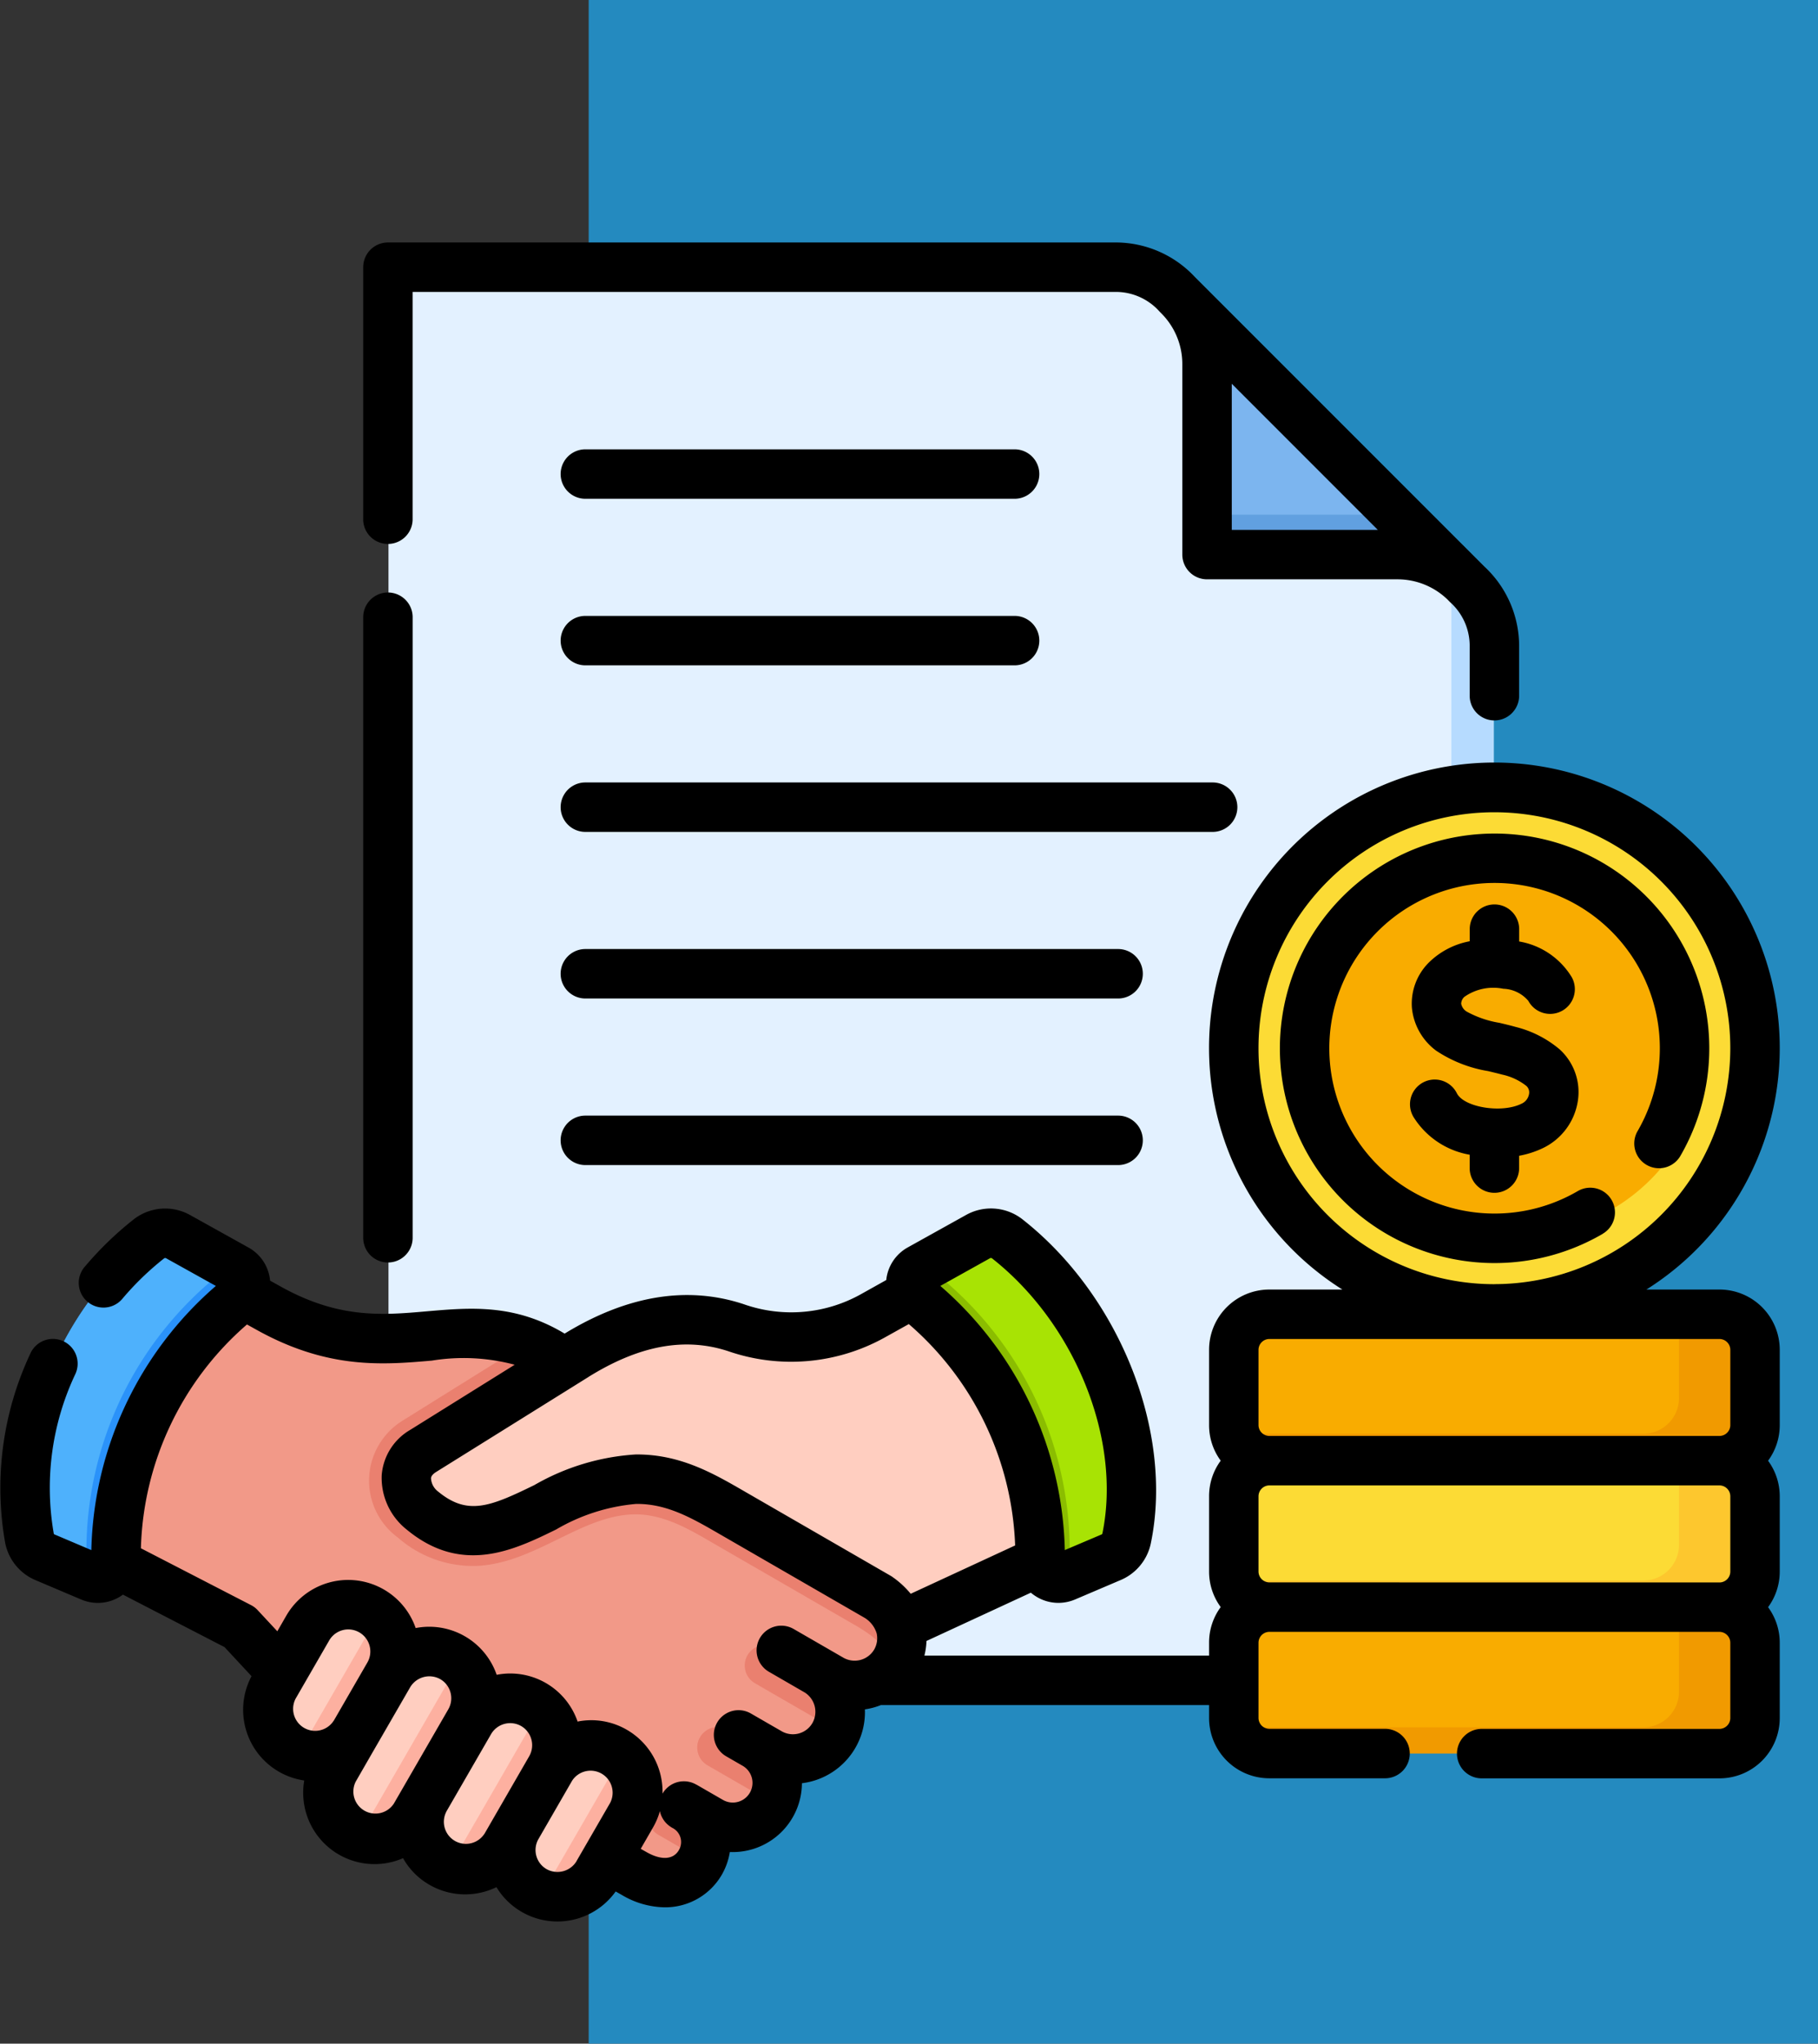 <svg xmlns="http://www.w3.org/2000/svg" width="105" height="118" viewBox="0 0 105 118">
  <rect x="0" y="0" width="105" height="118" fill="#333333" stroke="none"/>
  <g id="Grupo_1220441" data-name="Grupo 1220441" transform="translate(-180 -6496)">
    <rect id="Rectángulo_421252" data-name="Rectángulo 421252" width="71" height="118" transform="translate(214 6496)" fill="#248abf"/>
    <g id="contrato-comercial" transform="translate(175.999 6491.673)">
      <g id="Grupo_1220430" data-name="Grupo 1220430" transform="translate(5.469 19.799)">
        <path id="Trazado_1169244" data-name="Trazado 1169244" d="M159.557,27.114l16.719,16.719a4.817,4.817,0,0,1,1.571,3.545v59.67H114.011v-81.5h42a4.817,4.817,0,0,1,3.545,1.571Z" transform="translate(-93.042 -25.543)" fill="#e3f1ff" fill-rule="evenodd"/>
        <path id="Trazado_1169245" data-name="Trazado 1169245" d="M395.408,104.825l2.121,2.121a4.817,4.817,0,0,1,1.571,3.545v59.67h-2.45V108.41c0-1-.29-3.518-4.7-3.585Z" transform="translate(-314.294 -88.656)" fill="#b6dbff" fill-rule="evenodd"/>
        <path id="Trazado_1169246" data-name="Trazado 1169246" d="M338.016,33.931l16.439,16.44a5.57,5.57,0,0,0-3.88-1.572H339.588V37.811a5.57,5.57,0,0,0-1.572-3.88Z" transform="translate(-271.362 -32.22)" fill="#61a0e0" fill-rule="evenodd"/>
        <path id="Trazado_1169247" data-name="Trazado 1169247" d="M338.016,33.93,351.1,47.015a5.547,5.547,0,0,0-2.42-.553h-9.092V37.81a5.571,5.571,0,0,0-1.572-3.88Z" transform="translate(-271.362 -32.219)" fill="#7cb5ef" fill-rule="evenodd"/>
        <path id="Trazado_1169248" data-name="Trazado 1169248" d="M52.388,339.2l2.73,1.552c3.524,2.034,5.654-2.291,2.9-3.894l1.533.885a2.57,2.57,0,0,0,2.579-4.447l.82.473a2.737,2.737,0,0,0,2.748-4.734h0l.815.47a2.732,2.732,0,0,0,4.008-3.077,3.071,3.071,0,0,0-1.271-1.663l-8.224-4.748a100.145,100.145,0,0,1-9.958-8.8c-5.648-4.06-9.714.991-17.186-3.212l-5.315-2.989c-4.743,3.865-7.435,8.7-5.767,16.589l9.492,4.893,2.447,2.633L52.388,339.2Z" transform="translate(-20.04 -248.016)" fill="#f29988" fill-rule="evenodd"/>
        <path id="Trazado_1169249" data-name="Trazado 1169249" d="M138.43,348.894a2.72,2.72,0,0,0,.464-.595,2.748,2.748,0,0,0,.269-2.076,3.071,3.071,0,0,0-1.271-1.663l-8.224-4.748a100.179,100.179,0,0,1-9.958-8.8,9.234,9.234,0,0,0-2.052-1.13l-7.185,4.48a4.073,4.073,0,0,0-.276,6.76,6.566,6.566,0,0,0,4.515,1.634c3.4-.132,6.088-2.958,9.175-2.977,1.762-.01,3.287.956,4.758,1.805l8.129,4.694c.7.444,2.079,1.234,1.655,2.617Z" transform="translate(-88.68 -267.812)" fill="#ea806f" fill-rule="evenodd"/>
        <path id="Trazado_1169250" data-name="Trazado 1169250" d="M189.273,459.475a1.061,1.061,0,0,0-1.061,1.837l2.5,1.441a2.333,2.333,0,0,0-1.041-3.05Z" transform="translate(-151.689 -370.862)" fill="#ea806f" fill-rule="evenodd"/>
        <path id="Trazado_1169251" data-name="Trazado 1169251" d="M203.223,438.778a1.184,1.184,0,0,0-1.184,2.051l3.725,2.15a2.582,2.582,0,0,0-1.027-3.327l-1.514-.874Z" transform="translate(-162.646 -354.373)" fill="#ea806f" fill-rule="evenodd"/>
        <path id="Trazado_1169252" data-name="Trazado 1169252" d="M219.014,416.905l-2.337-1.349a1.184,1.184,0,1,0-1.184,2.051l4.675,2.7a2.75,2.75,0,0,0-1.153-3.4Z" transform="translate(-173.356 -335.888)" fill="#ea806f" fill-rule="evenodd"/>
        <path id="Trazado_1169253" data-name="Trazado 1169253" d="M79.625,408.736a2.706,2.706,0,1,0,4.687,2.706l1.945-3.369a2.706,2.706,0,1,0-4.687-2.706l-1.945,3.369Z" transform="translate(-65.382 -326.828)" fill="#ffcec0" fill-rule="evenodd"/>
        <path id="Trazado_1169254" data-name="Trazado 1169254" d="M148.573,448.544a2.706,2.706,0,0,0,4.687,2.706l1.945-3.369a2.706,2.706,0,1,0-4.687-2.706Z" transform="translate(-120.268 -358.517)" fill="#ffcec0" fill-rule="evenodd"/>
        <path id="Trazado_1169255" data-name="Trazado 1169255" d="M122.37,436.412a2.706,2.706,0,0,0,4.687,2.706l2.6-4.506a2.706,2.706,0,0,0-4.687-2.706Z" transform="translate(-99.409 -347.954)" fill="#ffcec0" fill-rule="evenodd"/>
        <path id="Trazado_1169256" data-name="Trazado 1169256" d="M96.685,424.1a2.706,2.706,0,1,0,4.687,2.706l3.153-5.461a2.706,2.706,0,0,0-4.687-2.706Z" transform="translate(-78.963 -337.39)" fill="#ffcec0" fill-rule="evenodd"/>
        <path id="Trazado_1169257" data-name="Trazado 1169257" d="M157.566,321.6l-10.429,4.825a3.071,3.071,0,0,0-1.271-1.663l-8.224-4.748c-1.8-1.038-3.53-2.093-5.793-2.079-4.922.029-8.229,5.245-12.374,1.813a2.043,2.043,0,0,1,.054-3.451l8.794-5.483c2.933-1.829,6.091-2.7,9.3-1.644a9.681,9.681,0,0,0,8-.72l6.184-3.439a14.874,14.874,0,0,1,5.767,16.589Z" transform="translate(-96.654 -248.017)" fill="#ffcec0" fill-rule="evenodd"/>
        <path id="Trazado_1169258" data-name="Trazado 1169258" d="M273.3,317.34l-2.613,1.11a1.042,1.042,0,0,1-1.449-.949,19.313,19.313,0,0,0-7.108-15.087,1.042,1.042,0,0,1,.165-1.708l3.332-1.853a1.536,1.536,0,0,1,1.728.139c5.27,4.157,8.054,11.409,6.866,17.223a1.521,1.521,0,0,1-.921,1.126Z" transform="translate(-210.657 -242.95)" fill="#8bbd00" fill-rule="evenodd"/>
        <path id="Trazado_1169259" data-name="Trazado 1169259" d="M278.3,317.339l-1.8.764-.031-.02a1.076,1.076,0,0,1-.5-.913,20.476,20.476,0,0,0-7.536-16,1.072,1.072,0,0,1-.393-.884l2.587-1.439a1.536,1.536,0,0,1,1.728.139c5.27,4.157,8.054,11.409,6.866,17.223a1.521,1.521,0,0,1-.921,1.126Z" transform="translate(-215.655 -242.95)" fill="#a8e304" fill-rule="evenodd"/>
        <path id="Trazado_1169260" data-name="Trazado 1169260" d="M12.389,317.34,15,318.45a1.042,1.042,0,0,0,1.449-.949,19.313,19.313,0,0,1,7.108-15.087,1.042,1.042,0,0,0-.165-1.708l-3.332-1.853a1.536,1.536,0,0,0-1.728.139c-5.27,4.157-8.054,11.409-6.866,17.223a1.521,1.521,0,0,0,.921,1.126Z" transform="translate(-11.197 -242.95)" fill="#2a92fa" fill-rule="evenodd"/>
        <path id="Trazado_1169261" data-name="Trazado 1169261" d="M12.389,317.339l1.8.764.031-.02a1.076,1.076,0,0,0,.5-.913,20.476,20.476,0,0,1,7.536-16,1.072,1.072,0,0,0,.393-.884l-2.587-1.439a1.536,1.536,0,0,0-1.728.139c-5.27,4.157-8.054,11.409-6.866,17.223a1.521,1.521,0,0,0,.921,1.126Z" transform="translate(-11.197 -242.95)" fill="#4eb1fc" fill-rule="evenodd"/>
        <path id="Trazado_1169262" data-name="Trazado 1169262" d="M88.355,415.322a2.72,2.72,0,0,0,3.194-1.216l1.945-3.369a2.717,2.717,0,0,0-.544-3.374Z" transform="translate(-72.619 -329.492)" fill="#fdb0a0" fill-rule="evenodd"/>
        <path id="Trazado_1169263" data-name="Trazado 1169263" d="M157.3,455.13a2.72,2.72,0,0,0,3.194-1.216l1.945-3.369a2.717,2.717,0,0,0-.544-3.374L157.3,455.13Z" transform="translate(-127.505 -361.181)" fill="#fdb0a0" fill-rule="evenodd"/>
        <path id="Trazado_1169264" data-name="Trazado 1169264" d="M131.1,443a2.72,2.72,0,0,0,3.194-1.216l2.6-4.506a2.717,2.717,0,0,0-.544-3.374Z" transform="translate(-106.647 -350.618)" fill="#fdb0a0" fill-rule="evenodd"/>
        <path id="Trazado_1169265" data-name="Trazado 1169265" d="M105.414,430.683a2.72,2.72,0,0,0,3.19-1.21l3.157-5.467a2.717,2.717,0,0,0-.544-3.374l-5.8,10.051Z" transform="translate(-86.198 -340.054)" fill="#fdb0a0" fill-rule="evenodd"/>
      </g>
      <rect id="Rectángulo_421249" data-name="Rectángulo 421249" width="30.184" height="8.477" rx="4.239" transform="translate(75.217 97.099)" fill="#f19a00"/>
      <path id="Trazado_1169266" data-name="Trazado 1169266" d="M355.239,362.995h26.074a2.056,2.056,0,0,1,2.055,2.055v4.367a2.056,2.056,0,0,1-2.055,2.055H355.239a2.056,2.056,0,0,1-2.055-2.055V365.05a2.056,2.056,0,0,1,2.055-2.055Z" transform="translate(-277.967 -274.373)" fill="#fdc72e"/>
      <rect id="Rectángulo_421250" data-name="Rectángulo 421250" width="30.184" height="8.477" rx="4.239" transform="translate(75.217 80.144)" fill="#f19a00"/>
      <path id="Trazado_1169267" data-name="Trazado 1169267" d="M355.24,321.429h23.124a.578.578,0,0,1,.577.577v4.333a2.061,2.061,0,0,1-2.055,2.055H353.762a.578.578,0,0,1-.577-.577v-4.333A2.061,2.061,0,0,1,355.24,321.429Z" transform="translate(-277.968 -241.285)" fill="#f9ac00" fill-rule="evenodd"/>
      <path id="Trazado_1169268" data-name="Trazado 1169268" d="M355.24,362.995h23.124a.578.578,0,0,1,.577.577v4.333a2.061,2.061,0,0,1-2.055,2.055H353.762a.578.578,0,0,1-.577-.577V365.05A2.061,2.061,0,0,1,355.24,363Z" transform="translate(-277.968 -274.373)" fill="#fcdb35" fill-rule="evenodd"/>
      <path id="Trazado_1169269" data-name="Trazado 1169269" d="M355.24,404.561h23.124a.578.578,0,0,1,.577.577v4.333a2.061,2.061,0,0,1-2.055,2.055H353.762a.578.578,0,0,1-.577-.577v-4.333a2.061,2.061,0,0,1,2.055-2.055Z" transform="translate(-277.968 -307.462)" fill="#f9ac00" fill-rule="evenodd"/>
      <circle id="Elipse_14456" data-name="Elipse 14456" cx="15.092" cy="15.092" r="15.092" transform="translate(71.693 75.048) rotate(-74.102)" fill="#f9ac00"/>
      <path id="Trazado_1169270" data-name="Trazado 1169270" d="M367.806,201.729a15.092,15.092,0,1,1,14.621-15.084A15.092,15.092,0,0,1,367.806,201.729Z" transform="translate(-277.968 -121.981)" fill="#fcdb35" fill-rule="evenodd"/>
      <circle id="Elipse_14457" data-name="Elipse 14457" cx="11.003" cy="11.003" r="11.003" transform="translate(76.757 72.244) rotate(-74.102)" fill="#f19a00"/>
      <path id="Trazado_1169271" data-name="Trazado 1169271" d="M389.705,191.659a11,11,0,1,1-10.382,10.985A11,11,0,0,1,389.705,191.659Z" transform="translate(-298.775 -137.981)" fill="#f9ac00" fill-rule="evenodd"/>
      <path id="Trazado_1169272" data-name="Trazado 1169272" d="M90.311,73.2a1.428,1.428,0,0,0,1.428-1.427v-.712a5.441,5.441,0,0,0,1.4-.455,3.627,3.627,0,0,0,1.993-2.722,3.334,3.334,0,0,0-1.049-2.964,6.284,6.284,0,0,0-2.549-1.3c-.3-.085-.622-.16-.928-.234a5.912,5.912,0,0,1-1.905-.655.694.694,0,0,1-.308-.448.558.558,0,0,1,.179-.394,2.906,2.906,0,0,1,2.254-.471,1.979,1.979,0,0,1,1.446.7,1.428,1.428,0,0,0,2.515-1.354,4.418,4.418,0,0,0-3.045-2.076v-.749a1.428,1.428,0,0,0-2.855,0v.736a4.546,4.546,0,0,0-2.374,1.241,3.355,3.355,0,0,0-.968,2.58,3.49,3.49,0,0,0,1.407,2.5,7.645,7.645,0,0,0,3,1.177c.289.069.562.135.805.2a3.41,3.41,0,0,1,1.4.655.5.5,0,0,1,.157.459.754.754,0,0,1-.438.569c-1.126.56-3.283.222-3.724-.586a1.428,1.428,0,1,0-2.5,1.372A4.779,4.779,0,0,0,88.883,71v.773A1.428,1.428,0,0,0,90.31,73.2Zm6.257,2.368a12.4,12.4,0,1,1,4.461-4.458,1.429,1.429,0,0,1-2.466-1.442A9.545,9.545,0,1,0,95.127,73.1a1.427,1.427,0,1,1,1.441,2.464Zm6.747,20.13a.631.631,0,0,0,.622-.622V90.716a.631.631,0,0,0-.622-.622H77.309a.63.63,0,0,0-.622.622v4.356a.63.63,0,0,0,.622.622ZM76.687,86.616a.629.629,0,0,0,.622.622h26.006a.629.629,0,0,0,.622-.622V82.262a.63.63,0,0,0-.622-.622H77.309a.629.629,0,0,0-.622.622ZM50.455,102.037l0,0-2.036-1.177a1.427,1.427,0,1,1,1.428-2.471l2.039,1.177.826.477a1.312,1.312,0,0,0,1.781-.477,1.318,1.318,0,0,0,.141-.928,1.6,1.6,0,0,0-.683-.89L45.6,92.927c-1.636-.947-3.049-1.765-4.817-1.765h-.033a11.022,11.022,0,0,0-4.629,1.477c-2.42,1.184-5.435,2.655-8.637,0A3.807,3.807,0,0,1,26.047,89.5a3.318,3.318,0,0,1,1.646-2.612l6.034-3.761a11.429,11.429,0,0,0-4.783-.239c-2.828.245-6.035.525-10.207-1.824l-.472-.262a17.732,17.732,0,0,0-6.126,12.922L18.5,97.006a1.377,1.377,0,0,1,.391.3l1.127,1.211.518-.9a4.125,4.125,0,0,1,7.472.713,4.122,4.122,0,0,1,4.679,2.7,4.112,4.112,0,0,1,4.674,2.7,4.081,4.081,0,0,1,2.843.474,4.128,4.128,0,0,1,2.061,3.687.008.008,0,0,0,0,0,1.427,1.427,0,0,1,1.95-.521.01.01,0,0,1,.008,0l1.532.883a1.137,1.137,0,0,0,1.14-1.968l-.952-.549a1.427,1.427,0,0,1,1.427-2.472l.951.549v0s0,0,0,0l.824.475a1.3,1.3,0,0,0,1.78-.478,1.318,1.318,0,0,0-.477-1.778Zm-7.663,7.805a1.419,1.419,0,0,1-.678-.941,4.142,4.142,0,0,1-.4.947l-.708,1.23.313.176c.864.5,1.568.456,1.89-.1a.913.913,0,0,0-.421-1.307Zm-5.487,1.94a1.289,1.289,0,0,1-1.738.467,1.274,1.274,0,0,1-.467-1.736l1.943-3.367a1.273,1.273,0,0,1,2.2,1.275l-1.942,3.361Zm-5.332-1.564a1.273,1.273,0,0,1-2.2-1.273s0,0,0-.006l2.592-4.487s0,0,0,0v0a1.279,1.279,0,0,1,1.737-.463,1.28,1.28,0,0,1,.468,1.735v0h0l-1.938,3.359,0,0-.655,1.136Zm-5.227-1.748a1.273,1.273,0,0,1-2.2-1.273l.9-1.564,2.246-3.887a1.291,1.291,0,0,1,1.737-.465,1.275,1.275,0,0,1,.465,1.739v0l-2.727,4.722Zm-3.473-4.789a1.272,1.272,0,0,1-2.2-1.272l1.94-3.361a1.273,1.273,0,0,1,2.207,1.27l-1.943,3.363Zm14.7-19.84c2.936-1.829,5.578-2.319,8.077-1.5a11.134,11.134,0,0,0,9.119-.826l1.321-.736a17.728,17.728,0,0,1,6.141,12.781L56.6,96.351a5.254,5.254,0,0,0-1.042-.962,1.236,1.236,0,0,0-.12-.078l-8.412-4.856c-1.825-1.056-3.711-2.148-6.244-2.148h-.053a13.359,13.359,0,0,0-5.864,1.767c-2.553,1.247-3.856,1.783-5.564.372a1.029,1.029,0,0,1-.407-.753c0-.053.014-.2.306-.381l8.774-5.47ZM58.31,78.576A20.791,20.791,0,0,1,65.5,93.828l2.095-.89a.107.107,0,0,0,.082-.1c1.1-5.4-1.573-12.062-6.362-15.84a.115.115,0,0,0-.151-.012L58.31,78.576Zm32-.1a13.625,13.625,0,1,1,13.626-13.624A13.639,13.639,0,0,1,90.311,78.473Zm16.481,3.789v4.354a3.458,3.458,0,0,1-.674,2.05,3.46,3.46,0,0,1,.674,2.05v4.356a3.455,3.455,0,0,1-.674,2.05,3.455,3.455,0,0,1,.674,2.05v4.357a3.481,3.481,0,0,1-3.477,3.477H89.578a1.428,1.428,0,0,1,0-2.856h13.736a.631.631,0,0,0,.622-.621V99.171a.631.631,0,0,0-.622-.621H77.309a.63.63,0,0,0-.622.621v4.357a.63.63,0,0,0,.622.621h6.686a1.428,1.428,0,0,1,0,2.856H77.309a3.48,3.48,0,0,1-3.477-3.477v-.751H54.881a4.017,4.017,0,0,1-.444.149,4.425,4.425,0,0,1-.484.1,4.1,4.1,0,0,1-.548,2.219,4.147,4.147,0,0,1-3.088,2.045,4,4,0,0,1-4.164,3.973,3.862,3.862,0,0,1-.466,1.315,3.773,3.773,0,0,1-3.3,1.877,4.962,4.962,0,0,1-2.482-.72l-.345-.195a4.137,4.137,0,0,1-3.369,1.734,4.124,4.124,0,0,1-3.518-1.983,4.128,4.128,0,0,1-3.871-.137,4.076,4.076,0,0,1-1.523-1.536,4.213,4.213,0,0,1-.571.2,4.121,4.121,0,0,1-5.135-4.686,4.124,4.124,0,0,1-3.044-6.023l-1.56-1.678L11.1,96.4c-.032.022-.063.049-.1.071a2.444,2.444,0,0,1-1.347.408,2.484,2.484,0,0,1-.972-.2l-2.617-1.11A2.953,2.953,0,0,1,4.3,93.412a18.235,18.235,0,0,1,1.44-10.9A1.428,1.428,0,1,1,8.35,83.67,15.364,15.364,0,0,0,7.1,92.839a.1.1,0,0,0,.082.1l2.094.89a20.794,20.794,0,0,1,7.192-15.252l-2.856-1.589A.118.118,0,0,0,13.46,77,16.678,16.678,0,0,0,11.1,79.28,1.427,1.427,0,1,1,8.93,77.43a19.451,19.451,0,0,1,2.761-2.672A2.954,2.954,0,0,1,15,74.494l3.336,1.856A2.439,2.439,0,0,1,19.6,78.271v0l.539.3c3.4,1.915,5.908,1.7,8.562,1.467,2.481-.214,5.041-.435,7.911,1.291,3.6-2.2,7.075-2.777,10.339-1.7a8.254,8.254,0,0,0,6.836-.61l1.4-.783a2.437,2.437,0,0,1,1.254-1.89l3.336-1.856a2.95,2.95,0,0,1,3.308.265c5.591,4.41,8.7,12.254,7.389,18.653a2.954,2.954,0,0,1-1.762,2.156L66.1,96.677a2.486,2.486,0,0,1-.973.2,2.441,2.441,0,0,1-1.346-.408,2.3,2.3,0,0,1-.243-.181l-6.027,2.788a4.068,4.068,0,0,1-.12.844H73.832v-.751a3.454,3.454,0,0,1,.672-2.05,3.454,3.454,0,0,1-.672-2.05V90.716a3.458,3.458,0,0,1,.672-2.05,3.456,3.456,0,0,1-.672-2.05V82.262a3.48,3.48,0,0,1,3.477-3.477h4.222a16.481,16.481,0,1,1,17.559,0h4.224a3.481,3.481,0,0,1,3.477,3.477ZM37.809,33.126H62.6a1.427,1.427,0,1,0,0-2.855H37.809a1.427,1.427,0,1,0,0,2.855Zm0,9.618H62.6a1.427,1.427,0,0,0,0-2.855H37.809a1.427,1.427,0,0,0,0,2.855ZM68.578,59.124H37.809a1.428,1.428,0,0,0,0,2.856H68.578a1.428,1.428,0,1,0,0-2.856Zm0,9.618H37.809a1.428,1.428,0,0,0,0,2.856H68.578a1.428,1.428,0,1,0,0-2.856Zm6.888-17.809a1.429,1.429,0,0,0-1.428-1.427H37.809a1.427,1.427,0,0,0,0,2.855H74.038a1.428,1.428,0,0,0,1.428-1.427Zm8.113-16.01-8.436-8.437v8.437Zm-58.6-.579V19.753A1.428,1.428,0,0,1,26.4,18.327H68.452a6.257,6.257,0,0,1,4.566,2L89.739,37.047a6.258,6.258,0,0,1,2,4.566v2.921a1.428,1.428,0,0,1-2.855,0V41.613a3.377,3.377,0,0,0-1.136-2.521l-.018-.019-.123-.125a4.153,4.153,0,0,0-2.892-1.171h-11a1.428,1.428,0,0,1-1.428-1.427v-11a4.137,4.137,0,0,0-1.173-2.889l-.124-.125c-.007-.006-.01-.012-.017-.018a3.384,3.384,0,0,0-2.522-1.136H27.832V34.344a1.428,1.428,0,0,1-2.855,0Zm0,41.489a1.428,1.428,0,0,0,2.855,0V39.928a1.428,1.428,0,0,0-2.855,0V75.834Z" transform="translate(0)" fill-rule="evenodd"/>
    </g>
  </g>
</svg>
